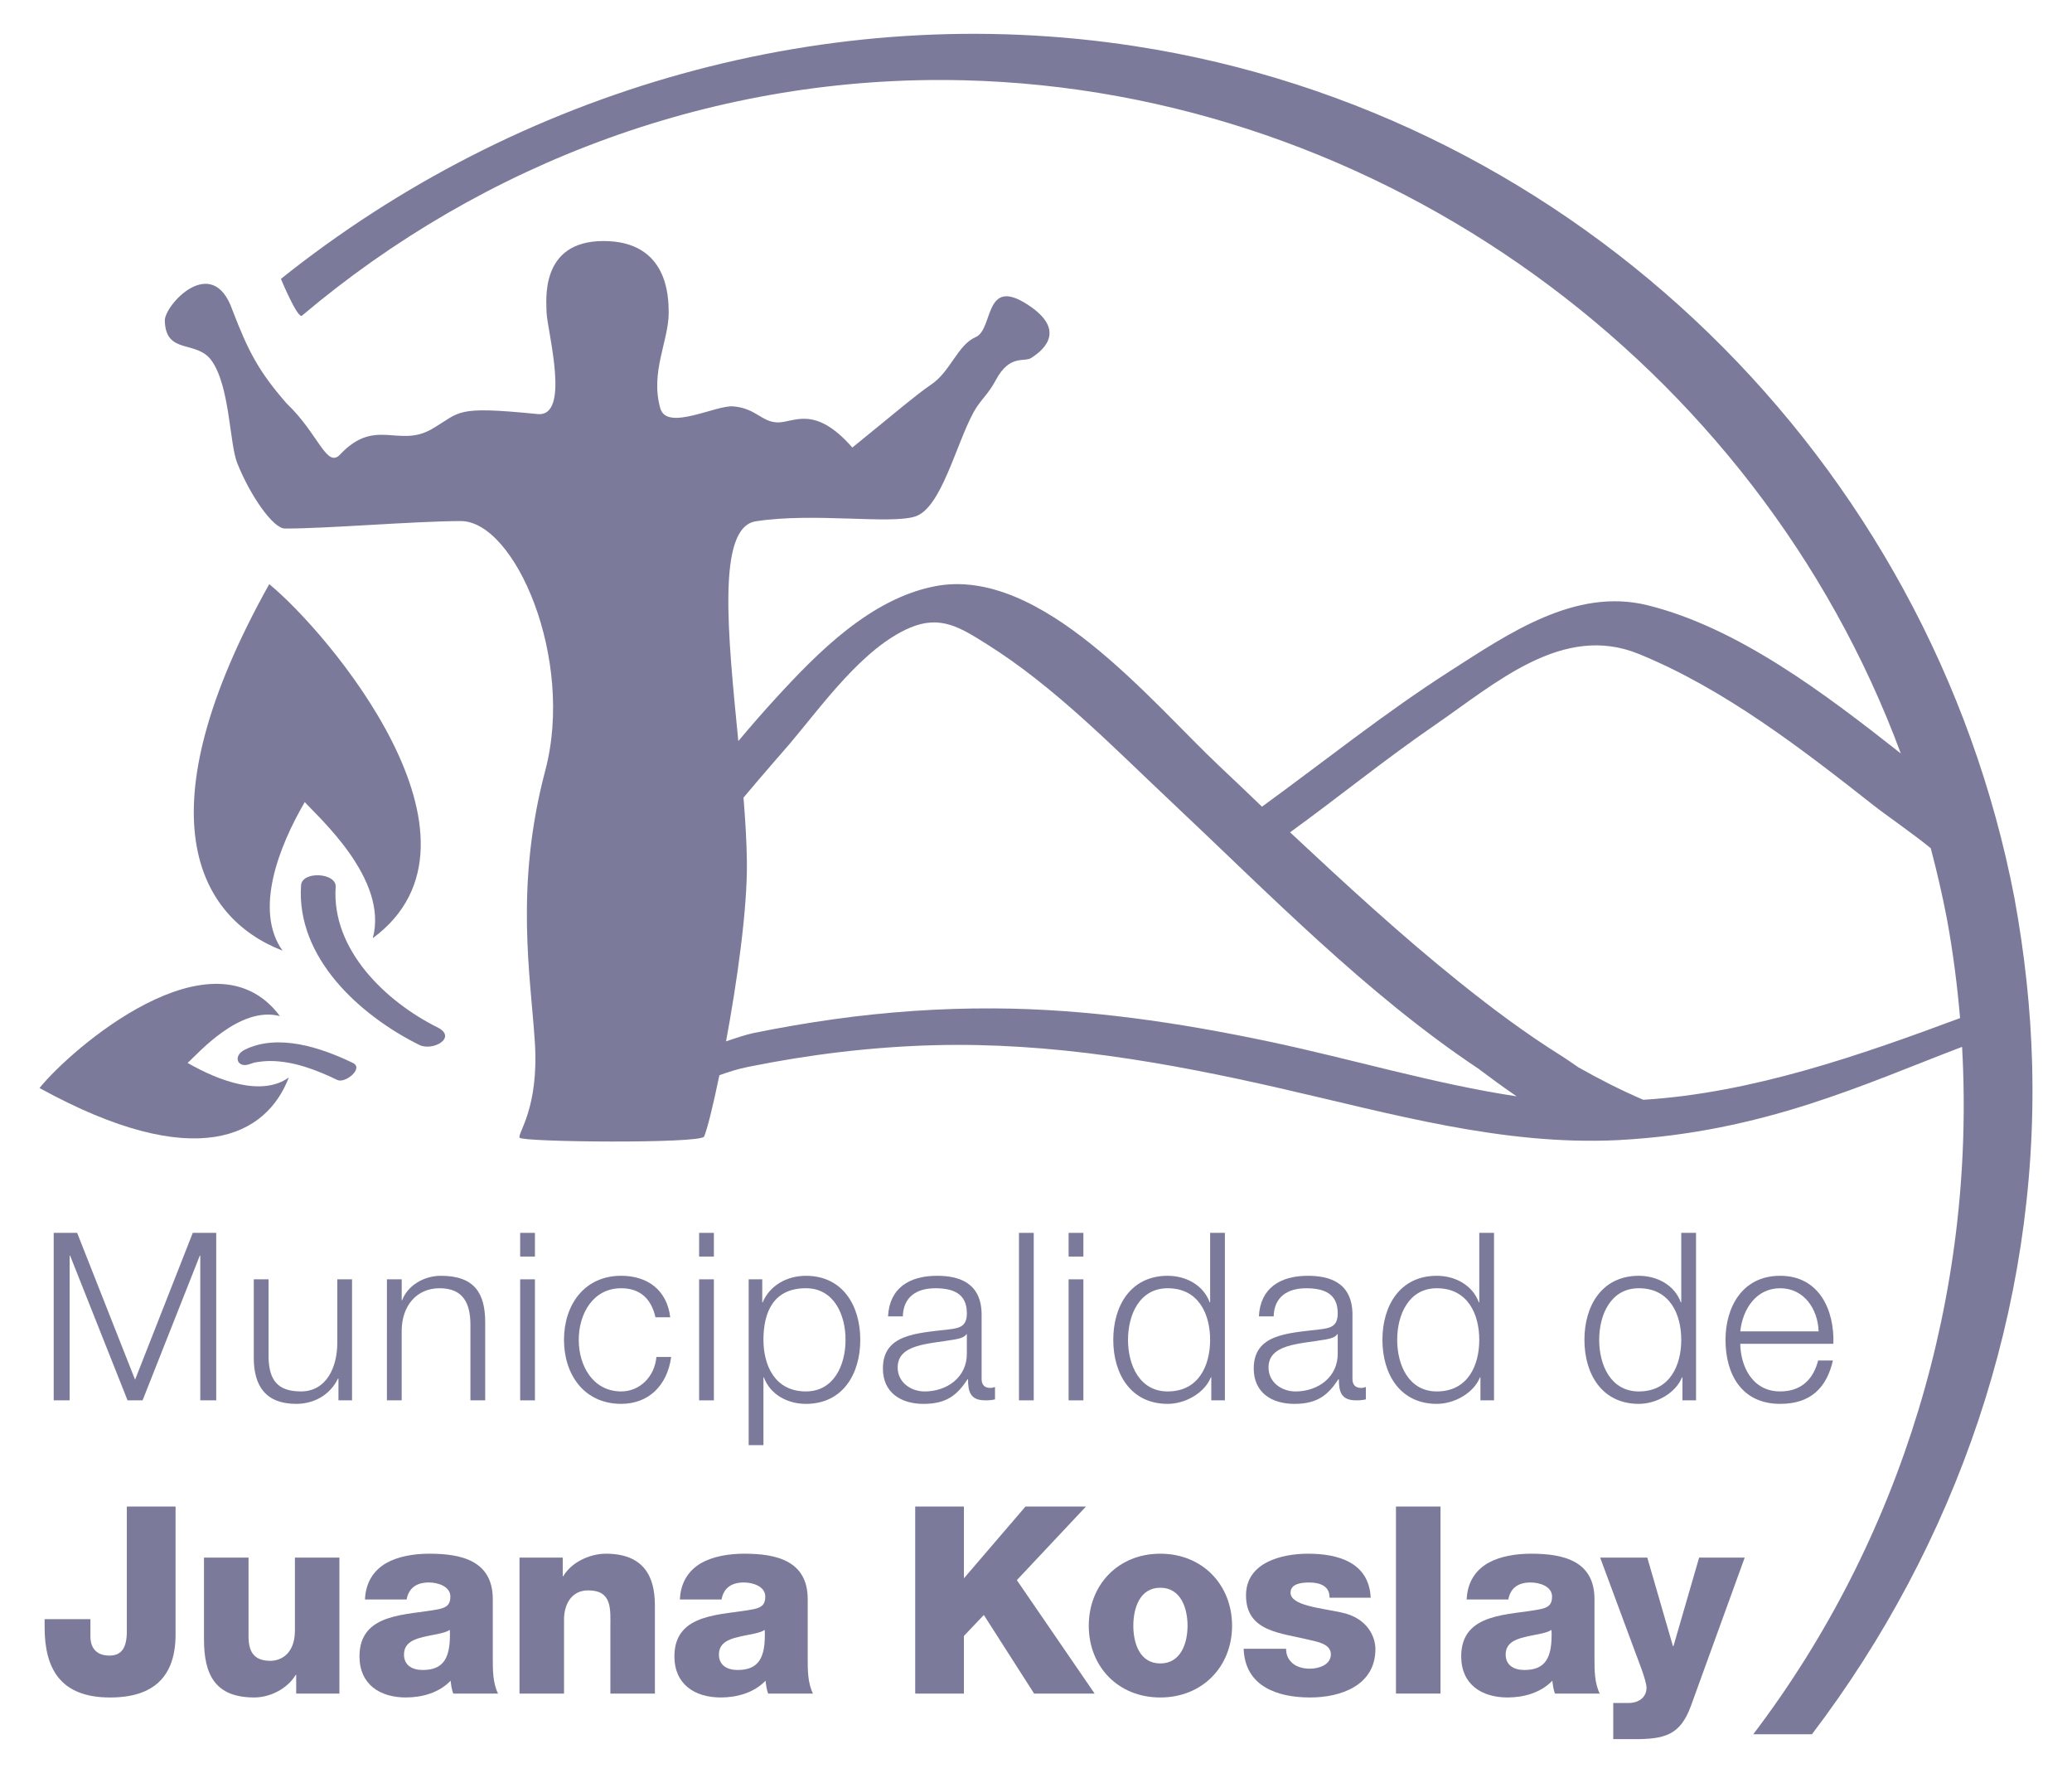 <?xml version="1.0" encoding="utf-8"?>
<!-- Generator: Adobe Illustrator 16.0.0, SVG Export Plug-In . SVG Version: 6.00 Build 0)  -->
<!DOCTYPE svg PUBLIC "-//W3C//DTD SVG 1.1//EN" "http://www.w3.org/Graphics/SVG/1.1/DTD/svg11.dtd">
<svg version="1.1" id="Capa_1" xmlns="http://www.w3.org/2000/svg" xmlns:xlink="http://www.w3.org/1999/xlink" x="0px" y="0px"
	 width="150.13px" height="128.449px" viewBox="0 0 150.13 128.449" enable-background="new 0 0 150.13 128.449"
	 xml:space="preserve">
<g opacity="0.6">
	<g>
		<path fill="#252157" d="M3.89,89.319h1.7l4.197,10.639l4.18-10.639h1.7v12.134h-1.155V90.968h-0.034l-4.147,10.485H9.242
			L5.079,90.968H5.045v10.485H3.89V89.319z"/>
		<path fill="#252157" d="M25.507,101.453h-0.984v-1.58h-0.034c-0.561,1.172-1.717,1.835-3.023,1.835
			c-2.21,0-3.078-1.292-3.078-3.332v-5.692h1.071v5.71c0.05,1.58,0.646,2.412,2.347,2.412c1.835,0,2.633-1.734,2.633-3.518v-4.604
			h1.069V101.453z"/>
		<path fill="#252157" d="M28.035,92.685h1.071v1.512h0.034c0.391-1.053,1.563-1.768,2.803-1.768c2.465,0,3.213,1.292,3.213,3.382
			v5.642h-1.071v-5.472c0-1.513-0.492-2.65-2.227-2.65c-1.698,0-2.718,1.291-2.752,3.007v5.115h-1.071V92.685z"/>
		<path fill="#252157" d="M37.689,89.319h1.071v1.717h-1.071V89.319z M37.689,92.685h1.071v8.769h-1.071V92.685z"/>
		<path fill="#252157" d="M47.492,95.437c-0.289-1.309-1.088-2.106-2.481-2.106c-2.058,0-3.077,1.869-3.077,3.737
			c0,1.869,1.02,3.738,3.077,3.738c1.325,0,2.414-1.036,2.55-2.498h1.07c-0.289,2.107-1.666,3.399-3.62,3.399
			c-2.687,0-4.146-2.125-4.146-4.64c0-2.515,1.459-4.639,4.146-4.639c1.869,0,3.313,1.002,3.552,3.008H47.492z"/>
		<path fill="#252157" d="M50.656,89.319h1.07v1.717h-1.07V89.319z M50.656,92.685h1.07v8.769h-1.07V92.685z"/>
		<path fill="#252157" d="M54.246,92.685h0.984v1.666h0.033c0.494-1.191,1.718-1.921,3.129-1.921c2.668,0,3.941,2.159,3.941,4.639
			c0,2.481-1.273,4.64-3.941,4.64c-1.31,0-2.584-0.663-3.044-1.921h-0.032v4.912h-1.07V92.685z M58.393,93.331
			c-2.363,0-3.076,1.749-3.076,3.737c0,1.819,0.799,3.738,3.076,3.738c2.038,0,2.872-1.919,2.872-3.738
			C61.265,95.252,60.431,93.331,58.393,93.331z"/>
		<path fill="#252157" d="M64.344,95.37c0.102-2.057,1.546-2.941,3.553-2.941c1.546,0,3.227,0.476,3.227,2.823v4.654
			c0,0.409,0.205,0.647,0.63,0.647c0.12,0,0.255-0.036,0.34-0.068v0.899c-0.237,0.052-0.407,0.069-0.696,0.069
			c-1.088,0-1.258-0.611-1.258-1.528h-0.033c-0.748,1.138-1.512,1.784-3.195,1.784c-1.615,0-2.94-0.799-2.94-2.565
			c0-2.465,2.397-2.55,4.708-2.822c0.883-0.103,1.375-0.221,1.375-1.189c0-1.444-1.037-1.8-2.294-1.8
			c-1.326,0-2.311,0.611-2.345,2.039H64.344z M70.053,96.66h-0.031c-0.138,0.255-0.615,0.342-0.902,0.393
			c-1.818,0.322-4.078,0.306-4.078,2.021c0,1.073,0.952,1.734,1.953,1.734c1.631,0,3.076-1.036,3.059-2.753V96.66z"/>
		<path fill="#252157" d="M73.832,89.319h1.069v12.134h-1.069V89.319z"/>
		<path fill="#252157" d="M77.428,89.319h1.071v1.717h-1.071V89.319z M77.428,92.685h1.071v8.769h-1.071V92.685z"/>
		<path fill="#252157" d="M88.752,101.453h-0.986v-1.666h-0.033c-0.459,1.14-1.852,1.921-3.127,1.921
			c-2.668,0-3.942-2.159-3.942-4.64c0-2.48,1.274-4.639,3.942-4.639c1.309,0,2.582,0.663,3.043,1.921h0.033v-5.031h1.07V101.453z
			 M84.605,100.807c2.277,0,3.076-1.919,3.076-3.738c0-1.816-0.799-3.737-3.076-3.737c-2.039,0-2.873,1.921-2.873,3.737
			C81.732,98.888,82.566,100.807,84.605,100.807z"/>
		<path fill="#252157" d="M91.215,95.37c0.102-2.057,1.547-2.941,3.551-2.941c1.549,0,3.229,0.476,3.229,2.823v4.654
			c0,0.409,0.205,0.647,0.628,0.647c0.12,0,0.256-0.036,0.342-0.068v0.899c-0.238,0.052-0.408,0.069-0.699,0.069
			c-1.086,0-1.256-0.611-1.256-1.528h-0.035c-0.746,1.138-1.512,1.784-3.193,1.784c-1.615,0-2.941-0.799-2.941-2.565
			c0-2.465,2.396-2.55,4.707-2.822c0.885-0.103,1.379-0.221,1.379-1.189c0-1.444-1.038-1.8-2.295-1.8
			c-1.326,0-2.311,0.611-2.347,2.039H91.215z M96.926,96.66h-0.035c-0.135,0.255-0.61,0.342-0.9,0.393
			c-1.818,0.322-4.078,0.306-4.078,2.021c0,1.073,0.951,1.734,1.954,1.734c1.63,0,3.075-1.036,3.06-2.753V96.66z"/>
		<path fill="#252157" d="M108.252,101.453h-0.984v-1.666h-0.033c-0.459,1.14-1.854,1.921-3.128,1.921
			c-2.667,0-3.941-2.159-3.941-4.64c0-2.48,1.274-4.639,3.941-4.639c1.31,0,2.583,0.663,3.042,1.921h0.035v-5.031h1.068V101.453z
			 M104.106,100.807c2.276,0,3.077-1.919,3.077-3.738c0-1.816-0.801-3.737-3.077-3.737c-2.038,0-2.87,1.921-2.87,3.737
			C101.236,98.888,102.068,100.807,104.106,100.807z"/>
		<path fill="#252157" d="M122.889,101.453h-0.984v-1.666h-0.033c-0.461,1.14-1.853,1.921-3.129,1.921
			c-2.667,0-3.941-2.159-3.941-4.64c0-2.48,1.274-4.639,3.941-4.639c1.311,0,2.586,0.663,3.042,1.921h0.034v-5.031h1.07V101.453z
			 M118.742,100.807c2.277,0,3.076-1.919,3.076-3.738c0-1.816-0.799-3.737-3.076-3.737c-2.039,0-2.87,1.921-2.87,3.737
			C115.872,98.888,116.703,100.807,118.742,100.807z"/>
		<path fill="#252157" d="M126.094,97.358c0.018,1.563,0.832,3.448,2.89,3.448c1.563,0,2.413-0.916,2.752-2.242h1.071
			c-0.461,1.989-1.616,3.144-3.823,3.144c-2.788,0-3.96-2.142-3.96-4.64c0-2.311,1.172-4.639,3.96-4.639
			c2.819,0,3.94,2.465,3.856,4.929H126.094z M131.77,96.457c-0.051-1.615-1.055-3.126-2.786-3.126c-1.751,0-2.721,1.528-2.89,3.126
			H131.77z"/>
		<path fill="#252157" d="M12.721,118.407c0,3.037-1.557,4.573-4.745,4.573c-3.586,0-4.743-2.067-4.743-5.084v-0.589h3.319v1.251
			c0,0.893,0.494,1.386,1.368,1.386c0.814,0,1.27-0.455,1.27-1.765v-9.033h3.531V118.407z"/>
		<path fill="#252157" d="M24.592,122.697h-3.131v-1.349h-0.038c-0.606,1.005-1.86,1.631-2.998,1.631
			c-2.827,0-3.645-1.631-3.645-4.212v-5.922h3.228v5.712c0,1.312,0.568,1.766,1.593,1.766c0.702,0,1.767-0.455,1.767-2.201v-5.277
			h3.225V122.697z"/>
		<path fill="#252157" d="M26.444,115.883c0.057-1.29,0.663-2.126,1.536-2.638c0.875-0.493,2.013-0.682,3.133-0.682
			c2.332,0,4.593,0.512,4.593,3.302v4.308c0,0.833,0,1.746,0.38,2.524H32.84c-0.115-0.304-0.152-0.609-0.19-0.931
			c-0.834,0.873-2.068,1.213-3.244,1.213c-1.879,0-3.359-0.948-3.359-2.979c0-3.208,3.491-2.961,5.731-3.416
			c0.549-0.114,0.854-0.304,0.854-0.91c0-0.741-0.893-1.026-1.556-1.026c-0.893,0-1.462,0.398-1.614,1.233H26.444z M30.619,120.988
			c1.538,0,2.049-0.873,1.975-2.902c-0.457,0.285-1.291,0.34-1.994,0.531c-0.721,0.172-1.328,0.474-1.328,1.253
			C29.271,120.666,29.897,120.988,30.619,120.988z"/>
		<path fill="#252157" d="M37.641,112.846h3.132v1.349h0.036c0.59-1.006,1.918-1.632,3.094-1.632c3.283,0,3.549,2.391,3.549,3.815
			v6.319h-3.226v-4.764c0-1.348,0.152-2.713-1.614-2.713c-1.213,0-1.744,1.025-1.744,2.105v5.373h-3.227V112.846z"/>
		<path fill="#252157" d="M49.262,115.883c0.057-1.29,0.666-2.126,1.537-2.638c0.873-0.493,2.012-0.682,3.132-0.682
			c2.333,0,4.593,0.512,4.593,3.302v4.308c0,0.833,0,1.746,0.38,2.524h-3.247c-0.111-0.304-0.151-0.609-0.189-0.931
			c-0.834,0.873-2.068,1.213-3.244,1.213c-1.879,0-3.359-0.948-3.359-2.979c0-3.208,3.492-2.961,5.732-3.416
			c0.551-0.114,0.853-0.304,0.853-0.91c0-0.741-0.892-1.026-1.556-1.026c-0.893,0-1.461,0.398-1.613,1.233H49.262z M53.438,120.988
			c1.537,0,2.049-0.873,1.973-2.902c-0.456,0.285-1.29,0.34-1.992,0.531c-0.722,0.172-1.328,0.474-1.328,1.253
			C52.09,120.666,52.715,120.988,53.438,120.988z"/>
		<path fill="#252157" d="M66.313,109.146h3.529v5.201l4.461-5.201h4.383l-5.009,5.333l5.636,8.218h-4.385l-3.643-5.694
			l-1.443,1.518v4.176h-3.529V109.146z"/>
		<path fill="#252157" d="M84.07,112.563c3.057,0,5.201,2.257,5.201,5.219c0,2.96-2.145,5.198-5.201,5.198
			c-3.054,0-5.181-2.238-5.181-5.198C78.89,114.82,81.017,112.563,84.07,112.563z M84.07,120.514c1.5,0,1.975-1.479,1.975-2.732
			c0-1.254-0.475-2.753-1.975-2.753c-1.498,0-1.953,1.499-1.953,2.753C82.117,119.034,82.572,120.514,84.07,120.514z"/>
		<path fill="#252157" d="M93.184,119.45c0,0.493,0.209,0.855,0.532,1.102c0.302,0.229,0.74,0.342,1.194,0.342
			c0.628,0,1.519-0.266,1.519-1.044c0-0.759-1.005-0.911-1.573-1.045c-2.031-0.51-4.574-0.568-4.574-3.225
			c0-2.372,2.561-3.017,4.496-3.017c2.164,0,4.422,0.626,4.537,3.188h-2.98c0-0.418-0.151-0.683-0.416-0.854
			c-0.268-0.17-0.628-0.247-1.025-0.247c-0.532,0-1.385,0.058-1.385,0.74c0,0.929,2.164,1.102,3.645,1.424
			c1.99,0.398,2.504,1.841,2.504,2.656c0,2.638-2.504,3.51-4.727,3.51c-2.334,0-4.725-0.777-4.82-3.53H93.184z"/>
		<path fill="#252157" d="M101.147,109.146h3.226v13.551h-3.226V109.146z"/>
		<path fill="#252157" d="M106.269,115.883c0.057-1.29,0.663-2.126,1.537-2.638c0.874-0.493,2.012-0.682,3.132-0.682
			c2.335,0,4.593,0.512,4.593,3.302v4.308c0,0.833,0,1.746,0.38,2.524h-3.246c-0.113-0.304-0.15-0.609-0.188-0.931
			c-0.836,0.873-2.07,1.213-3.245,1.213c-1.879,0-3.359-0.948-3.359-2.979c0-3.208,3.492-2.961,5.73-3.416
			c0.549-0.114,0.854-0.304,0.854-0.91c0-0.741-0.893-1.026-1.556-1.026c-0.892,0-1.462,0.398-1.614,1.233H106.269z
			 M110.445,120.988c1.536,0,2.047-0.873,1.973-2.902c-0.457,0.285-1.291,0.34-1.994,0.531c-0.721,0.172-1.328,0.474-1.328,1.253
			C109.096,120.666,109.724,120.988,110.445,120.988z"/>
		<path fill="#252157" d="M122.526,123.569c-0.778,2.165-1.935,2.43-4.118,2.43h-1.518v-2.621h1.119c0.74,0,1.291-0.416,1.291-1.099
			c0-0.533-0.625-2.05-0.817-2.582l-2.542-6.852h3.416l1.859,6.417h0.037l1.86-6.417h3.303L122.526,123.569z"/>
	</g>
	<g>
		<g>
			<path fill="#252157" d="M18.209,77.042c-0.316,0.151,0.125-0.044,0.232-0.063c0.395-0.069,0.787-0.115,1.191-0.11
				c1.656,0.021,3.272,0.63,4.807,1.372c0.57,0.274,1.941-0.84,1.133-1.231c-2.346-1.133-5.408-2.137-7.814-0.972
				C16.787,76.507,17.241,77.508,18.209,77.042L18.209,77.042z"/>
		</g>
	</g>
	<g>
		<g>
			<path fill="#252157" d="M21.813,64.139c-0.355,5.277,4.295,9.437,8.555,11.559c0.992,0.495,2.797-0.535,1.328-1.268
				c-3.718-1.853-7.684-5.606-7.375-10.171C24.389,63.219,21.883,63.085,21.813,64.139L21.813,64.139z"/>
		</g>
	</g>
	<path fill-rule="evenodd" clip-rule="evenodd" fill="#252157" d="M19.507,42.321c4.12,3.355,17.14,18.54,7.503,25.649
		c1.161-4.28-3.96-8.768-4.928-9.862c-1.898,3.259-3.676,7.857-1.613,10.765C14.309,66.483,10.209,58.978,19.507,42.321z"/>
	<path fill-rule="evenodd" clip-rule="evenodd" fill="#252157" d="M2.863,78.826c2.266-2.817,12.545-11.737,17.42-5.211
		c-2.916-0.771-5.948,2.73-6.688,3.394c2.224,1.279,5.359,2.469,7.33,1.053C19.322,82.263,14.235,85.084,2.863,78.826z"/>
	<path fill="#252157" d="M147.243,77.168c-0.103-4.066-0.552-8.105-1.282-12.103c-6.094-31.722-31.67-56.771-63.699-61.717
		C60.045-0.086,37.483,6.5,20.354,20.205c0,0,1.214,2.929,1.529,2.663C35.008,11.773,51.945,5.371,69.854,5.817
		c30.154,0.751,57.436,20.565,67.871,48.769c-5.475-4.316-11.809-9.131-18.379-10.744c-5.217-1.279-10.049,2.065-14.289,4.78
		c-4.727,3.026-9.092,6.529-13.617,9.82c-1.021-0.978-2.037-1.95-3.049-2.902c-4.968-4.665-12.957-14.587-20.673-13.063
		c-4.629,0.914-8.417,4.734-11.507,8.107c-0.928,1.013-1.83,2.052-2.715,3.106c-0.751-7.687-1.585-15.473,1.26-15.921
		c4.186-0.659,9.768,0.24,11.57-0.356c1.873-0.619,2.926-5.167,4.205-7.527c0.508-0.932,1.031-1.245,1.621-2.347
		c1.018-1.906,2.063-1.27,2.578-1.612c0.519-0.343,2.846-1.857-0.303-3.879c-3.145-2.023-2.431,1.818-3.734,2.376
		c-1.302,0.557-1.822,2.494-3.219,3.432c-1.091,0.737-2.912,2.299-5.716,4.567c-2.755-3.147-4.259-1.787-5.42-1.82
		c-1.161-0.032-1.556-1.019-3.205-1.162c-1.271-0.108-4.812,1.819-5.288,0.143c-0.75-2.62,0.616-4.902,0.607-6.946
		c-0.006-1.159-0.064-5.176-4.729-5.176s-4.121,4.396-4.121,5.176c0.07,1.406,1.758,7.587-0.646,7.36
		c-6.115-0.611-5.518-0.154-7.682,1.094c-2.384,1.373-4.083-0.868-6.62,1.825c-0.984,1.069-1.574-1.496-3.876-3.678
		c-2.03-2.322-2.788-3.779-3.943-6.791c-1.462-4.16-4.956-0.305-4.892,0.804c0.071,2.466,2.292,1.363,3.376,2.858
		c1.345,1.861,1.302,6.02,1.871,7.442c0.946,2.374,2.604,4.737,3.448,4.739c3.031,0.011,9.33-0.531,12.738-0.541
		c3.943-0.009,8.273,9.987,6.133,18.07c-2.228,8.418-1.061,14.898-0.755,19.695c0.306,4.797-1.276,6.592-1.104,6.91
		c0.175,0.321,13.022,0.445,13.364-0.078c0.218-0.49,0.643-2.182,1.11-4.448c0.656-0.237,1.338-0.456,2.078-0.604
		c4.441-0.9,8.945-1.449,13.475-1.571c8.477-0.227,16.82,1.231,25.072,3.118c8.09,1.847,16.104,4.161,24.458,3.76
		c0.013,0,0.079-0.006,0.094-0.006c10.454-0.561,17.774-4.058,24.864-6.752c1.012,17.944-4.429,35.723-15.131,49.801h4.253
		C141.717,111.921,147.692,94.889,147.243,77.168z M92.048,75.48c-6.622-1.399-13.288-2.391-20.055-2.423
		c-3.887-0.018-7.759,0.248-11.606,0.789c-1.929,0.271-3.849,0.602-5.76,0.99c-0.52,0.105-1.232,0.341-2.02,0.608
		c0.793-4.28,1.551-9.562,1.511-12.996c-0.017-1.427-0.112-3.007-0.246-4.66c1.544-1.85,2.823-3.281,3.364-3.92
		c2.344-2.775,5.306-6.959,8.713-8.396c2.199-0.927,3.634-0.008,5.558,1.2c4.913,3.079,9.158,7.466,13.38,11.438
		c7.013,6.596,14.111,13.906,22.229,19.312c0.862,0.65,1.802,1.343,2.776,2.006C103.889,78.519,97.958,76.73,92.048,75.48z
		 M119.057,79.678c-0.01-0.005-0.016-0.011-0.024-0.014c-1.599-0.688-3.148-1.477-4.669-2.337c-0.499-0.346-0.934-0.648-1.234-0.835
		c-2.592-1.619-5.041-3.452-7.43-5.37c-4.238-3.406-8.248-7.101-12.226-10.821c3.503-2.539,6.872-5.281,10.439-7.732
		c4.477-3.076,9.309-7.442,14.826-5.192c6.161,2.511,11.796,6.861,17.028,10.98c0.902,0.711,2.838,2.038,4.129,3.097
		c0.449,1.699,0.844,3.413,1.176,5.139c0.436,2.385,0.746,4.776,0.947,7.167C134.818,76.438,126.962,79.194,119.057,79.678z"/>
</g>
</svg>
